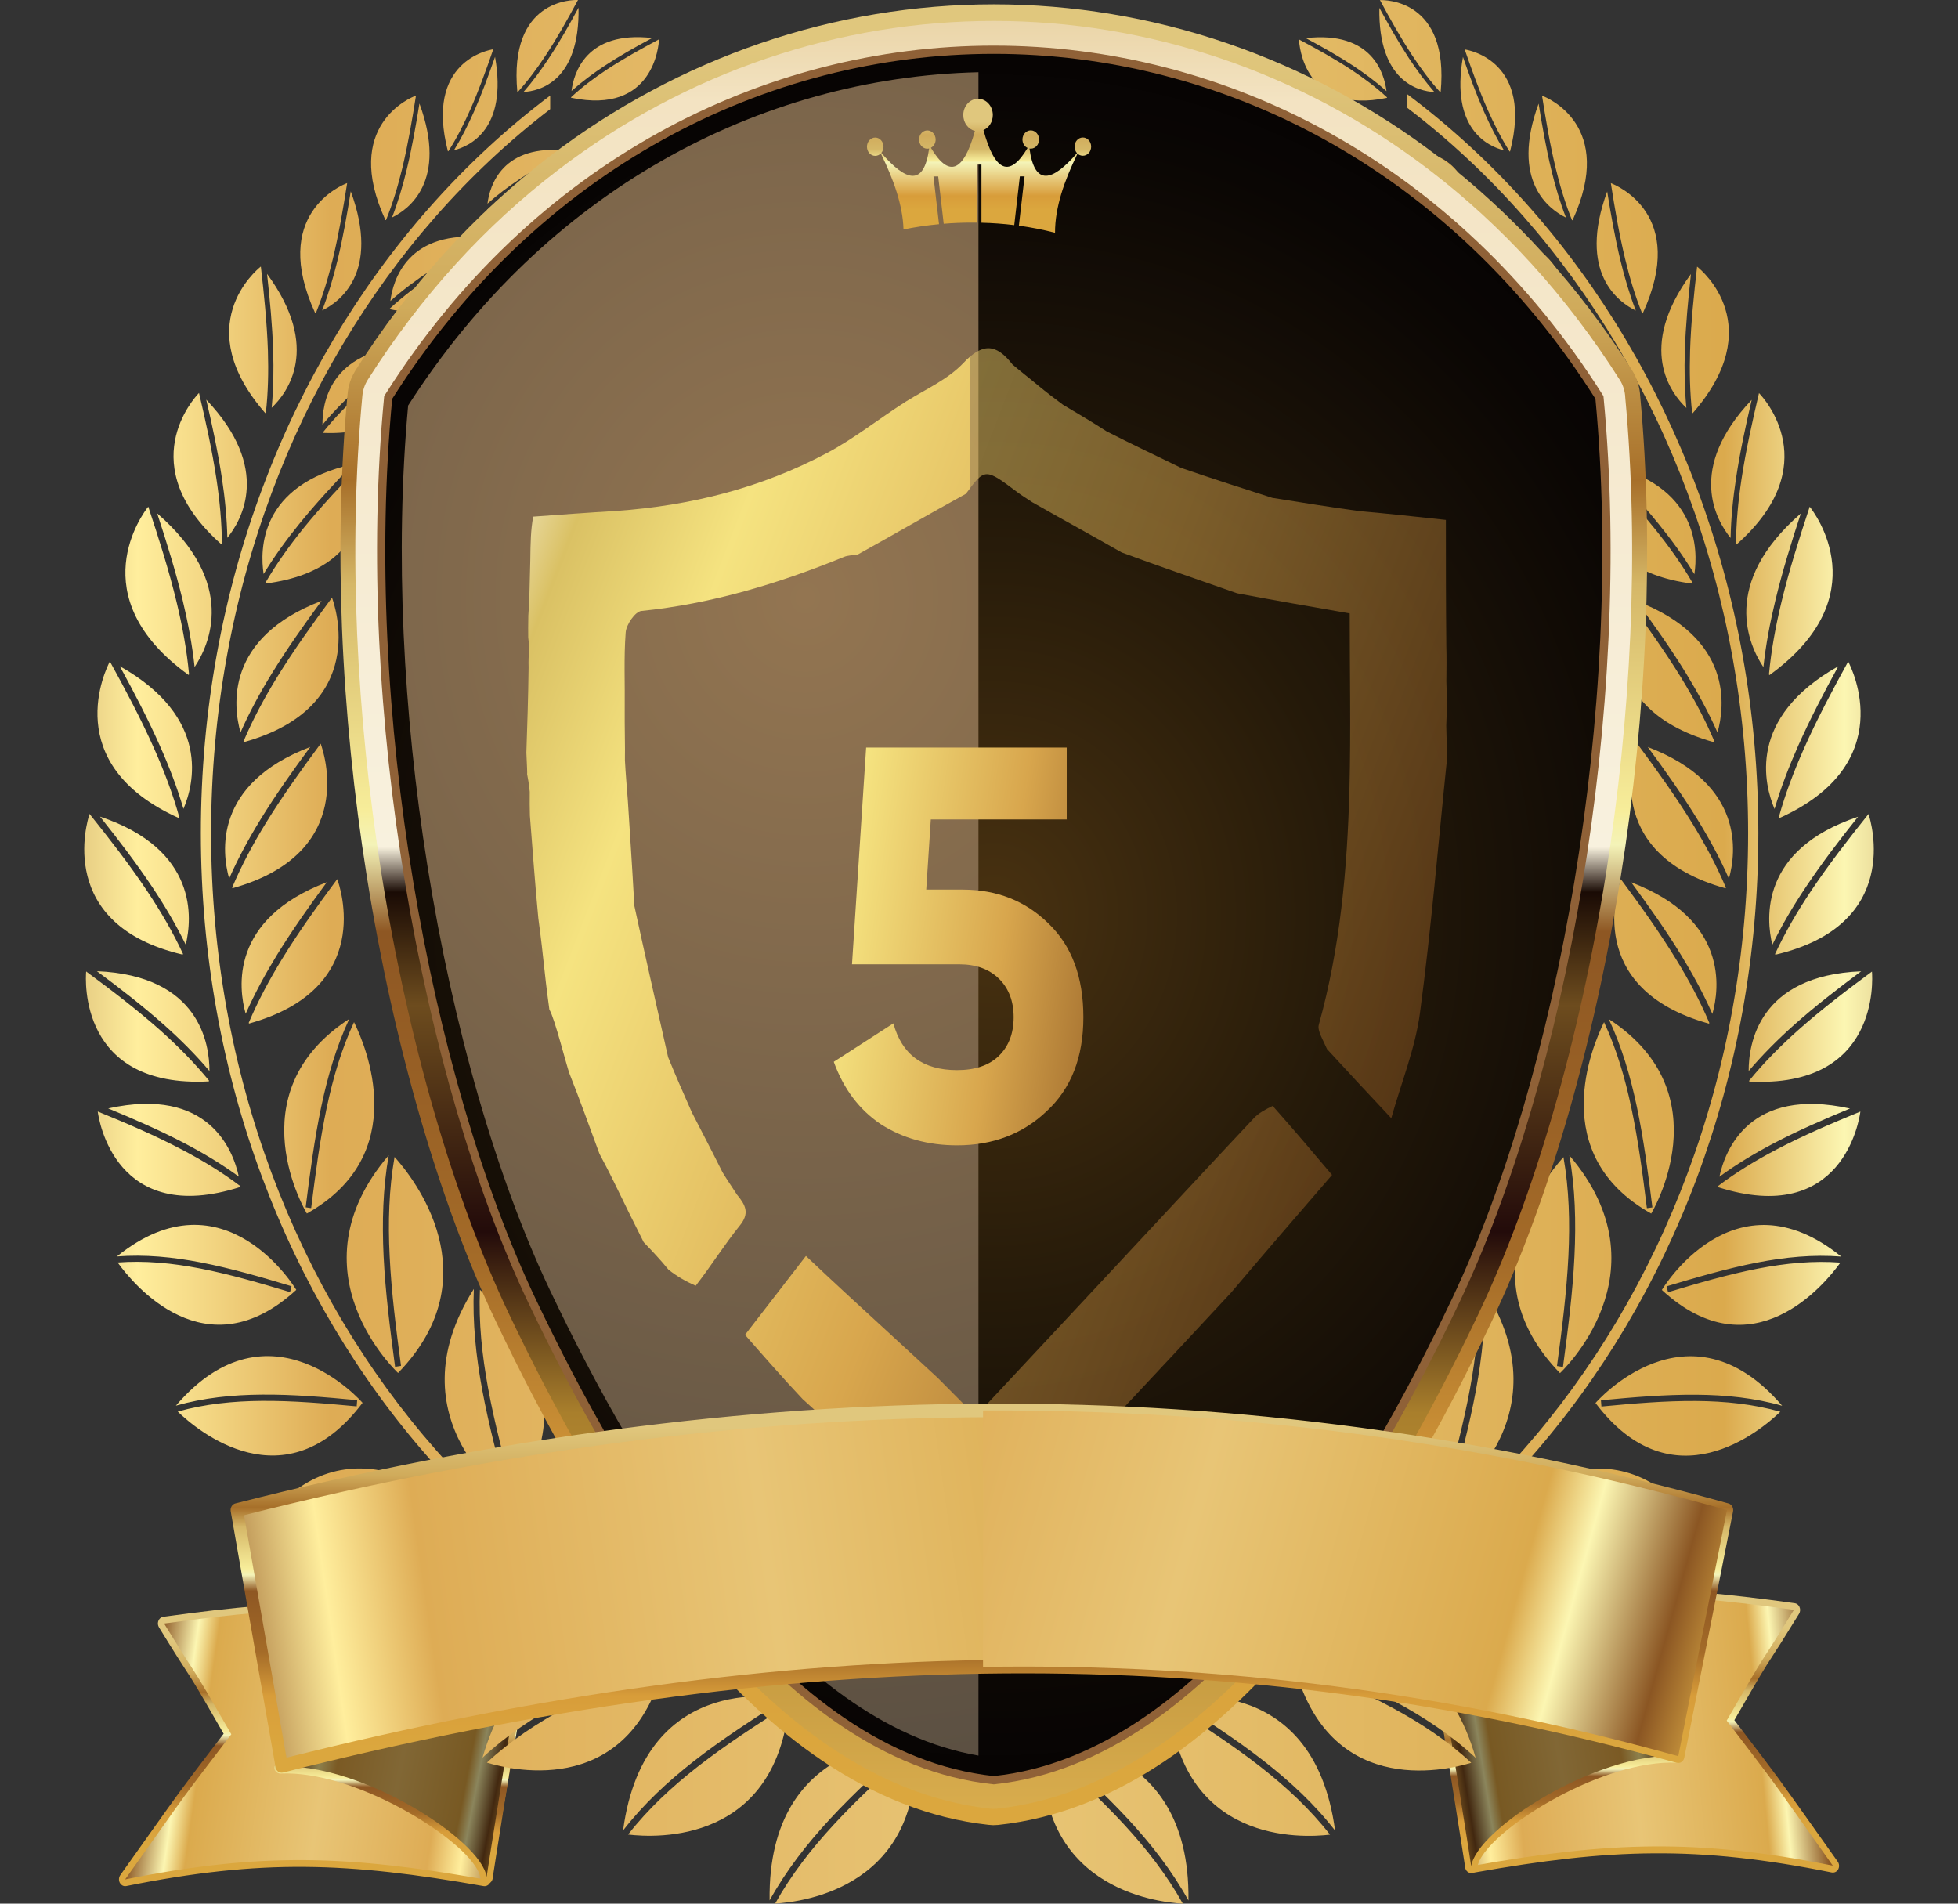 <svg width="36" height="35" viewBox="0 0 36 35" fill="none" xmlns="http://www.w3.org/2000/svg">
<rect x="0" y="0" width="36" height="35" fill="#333333" stroke="none"/>
<path fill-rule="evenodd" clip-rule="evenodd" d="M9.599 29.955C8.389 29.778 7.381 29.696 6.375 29.699C5.387 29.702 4.397 29.788 3.215 29.948C3.447 30.323 3.545 30.474 3.616 30.583C3.75 30.789 3.797 30.859 4.35 31.818C4.378 31.867 4.372 31.929 4.338 31.969L4.075 32.312C3.784 32.695 3.644 32.877 3.492 33.086C3.344 33.288 3.189 33.507 2.892 33.924L2.574 34.373C3.701 34.161 4.653 34.067 5.607 34.074C6.611 34.081 7.614 34.2 8.82 34.41L9.6 29.954L9.599 29.955ZM6.375 29.449C7.425 29.446 8.474 29.535 9.744 29.725C9.747 29.725 9.751 29.725 9.755 29.726C9.816 29.739 9.857 29.805 9.845 29.873L9.021 34.577C9.01 34.643 8.953 34.687 8.892 34.677C7.647 34.457 6.625 34.332 5.605 34.324C4.585 34.316 3.564 34.426 2.322 34.676C2.291 34.683 2.258 34.675 2.231 34.651C2.182 34.609 2.173 34.53 2.211 34.476C2.415 34.191 2.578 33.961 2.712 33.771C3.017 33.342 3.177 33.117 3.314 32.93C3.475 32.711 3.612 32.531 3.9 32.153L4.112 31.876C3.601 30.988 3.555 30.918 3.431 30.728C3.346 30.597 3.225 30.412 2.923 29.92C2.913 29.904 2.907 29.885 2.904 29.866C2.896 29.797 2.94 29.734 3.002 29.726C4.275 29.549 5.324 29.454 6.375 29.45L6.375 29.449Z" fill="url(#paint0_linear_770_16066)"/>
<path fill-rule="evenodd" clip-rule="evenodd" d="M9.733 29.85C7.197 29.469 5.552 29.496 3.017 29.85C3.802 31.129 3.347 30.316 4.253 31.886C3.265 33.181 3.59 32.742 2.301 34.554C4.8 34.051 6.41 34.111 8.909 34.554C9.184 32.985 9.458 31.418 9.733 29.85Z" fill="url(#paint1_linear_770_16066)"/>
<path fill-rule="evenodd" clip-rule="evenodd" d="M26.257 29.475C27.527 29.285 28.576 29.196 29.626 29.199C30.677 29.202 31.727 29.299 32.998 29.476C33.06 29.484 33.104 29.547 33.096 29.616C33.094 29.636 33.088 29.654 33.078 29.67C32.775 30.162 32.655 30.348 32.569 30.479C32.445 30.67 32.4 30.739 31.888 31.626L32.1 31.904C32.388 32.282 32.526 32.463 32.687 32.681C32.824 32.869 32.983 33.093 33.289 33.523C33.423 33.712 33.586 33.942 33.789 34.228C33.828 34.282 33.819 34.361 33.77 34.403C33.743 34.425 33.71 34.433 33.68 34.427C32.437 34.177 31.416 34.067 30.396 34.075C29.377 34.082 28.354 34.207 27.109 34.428C27.049 34.438 26.991 34.394 26.98 34.328L26.156 29.624C26.145 29.556 26.185 29.49 26.247 29.478C26.25 29.477 26.254 29.476 26.257 29.476V29.475ZM29.626 29.449C28.62 29.446 27.612 29.527 26.402 29.705L27.182 34.161C28.388 33.951 29.391 33.832 30.395 33.825C31.349 33.817 32.301 33.911 33.428 34.124L33.109 33.675C32.813 33.257 32.657 33.039 32.51 32.836C32.357 32.628 32.218 32.445 31.925 32.063L31.663 31.72C31.63 31.68 31.624 31.618 31.651 31.569C32.205 30.61 32.251 30.539 32.385 30.333C32.456 30.223 32.554 30.073 32.786 29.697C31.605 29.537 30.615 29.452 29.626 29.448V29.449Z" fill="url(#paint2_linear_770_16066)"/>
<path fill-rule="evenodd" clip-rule="evenodd" d="M26.268 29.598C28.803 29.217 30.448 29.244 32.983 29.598C32.198 30.877 32.653 30.064 31.747 31.634C32.735 32.93 32.41 32.49 33.699 34.302C31.2 33.799 29.591 33.86 27.091 34.302C26.817 32.733 26.542 31.166 26.268 29.598Z" fill="url(#paint3_linear_770_16066)"/>
<path fill-rule="evenodd" clip-rule="evenodd" d="M5.149 32.358C5.216 32.355 5.284 32.354 5.354 32.357C6.331 32.013 9.268 31.088 9.442 31.033C9.46 31.026 9.481 31.023 9.501 31.027C9.563 31.039 9.605 31.104 9.593 31.172C9.591 31.182 9.061 34.485 9.061 34.512C9.061 34.573 9.021 34.627 8.964 34.636C8.901 34.646 8.844 34.599 8.834 34.53C8.79 34.206 8.153 33.665 7.35 33.234L7.344 33.231C6.646 32.857 5.829 32.579 5.166 32.607C5.162 32.607 5.158 32.607 5.153 32.607C5.09 32.607 5.039 32.551 5.039 32.482C5.039 32.476 5.079 32.458 5.151 32.43L5.148 32.357L5.149 32.358ZM5.58 32.374C6.187 32.442 6.857 32.692 7.444 33.006L7.45 33.01C8.085 33.35 8.627 33.774 8.891 34.135C9.004 33.412 9.253 31.857 9.339 31.317C8.694 31.494 6.417 32.118 5.58 32.373V32.374Z" fill="url(#paint4_linear_770_16066)"/>
<path fill-rule="evenodd" clip-rule="evenodd" d="M5.154 32.48C6.637 32.41 8.857 33.834 8.947 34.51C8.947 34.477 9.482 31.148 9.482 31.148C9.482 31.148 5.154 32.476 5.154 32.48Z" fill="url(#paint5_linear_770_16066)"/>
<path fill-rule="evenodd" clip-rule="evenodd" d="M30.83 32.408C30.168 32.379 29.351 32.658 28.652 33.032L28.647 33.035C27.843 33.466 27.206 34.007 27.163 34.331C27.153 34.4 27.096 34.447 27.034 34.437C26.977 34.427 26.936 34.374 26.936 34.313C26.936 34.286 26.405 30.983 26.404 30.973C26.393 30.905 26.434 30.84 26.496 30.828C26.517 30.824 26.537 30.826 26.555 30.834C26.729 30.888 29.667 31.814 30.643 32.158C30.712 32.155 30.781 32.156 30.848 32.158L30.845 32.231C30.917 32.258 30.957 32.277 30.957 32.283C30.957 32.352 30.906 32.409 30.843 32.409C30.838 32.409 30.834 32.409 30.83 32.408ZM28.553 32.807C29.14 32.493 29.811 32.243 30.417 32.175C29.58 31.919 27.302 31.295 26.658 31.119C26.745 31.658 26.993 33.214 27.106 33.936C27.37 33.576 27.912 33.151 28.547 32.81L28.553 32.807Z" fill="url(#paint6_linear_770_16066)"/>
<path fill-rule="evenodd" clip-rule="evenodd" d="M30.843 32.283C29.36 32.213 27.141 33.636 27.05 34.313C27.05 34.28 26.516 30.951 26.516 30.951C26.516 30.951 30.843 32.279 30.843 32.283Z" fill="url(#paint7_linear_770_16066)"/>
<path fill-rule="evenodd" clip-rule="evenodd" d="M10.116 1.757C9.312 2.361 8.566 3.054 7.886 3.826C5.296 6.767 3.693 10.83 3.693 15.317C3.693 19.804 5.296 23.867 7.886 26.808C10.477 29.75 14.057 31.57 18.011 31.57C21.965 31.57 25.545 29.75 28.136 26.808C30.727 23.867 32.329 19.804 32.329 15.317C32.329 10.83 30.727 6.767 28.136 3.826C27.449 3.046 26.691 2.344 25.877 1.734V1.984C26.641 2.567 27.353 3.232 28.002 3.969C30.559 6.873 32.141 10.886 32.141 15.317C32.141 19.748 30.559 23.761 28.002 26.664C25.445 29.568 21.913 31.363 18.011 31.363C14.109 31.363 10.577 29.568 8.02 26.664C5.463 23.76 3.881 19.748 3.881 15.317C3.881 10.886 5.463 6.873 8.02 3.969C8.66 3.242 9.363 2.584 10.116 2.007V1.757ZM21.748 35C21.238 34.972 18.992 34.696 19.181 32.015C19.181 32.015 21.892 31.895 21.851 34.942C21.55 34.398 21.169 33.909 20.745 33.45C20.297 32.966 19.799 32.511 19.294 32.059L19.221 32.157C19.722 32.606 20.217 33.057 20.664 33.541C21.08 33.992 21.453 34.47 21.748 35ZM20.314 27.32C20.26 27.938 20.114 28.548 19.919 29.154C19.709 29.803 19.443 30.446 19.171 31.091L19.275 31.145C19.549 30.495 19.817 29.847 20.027 29.196C20.226 28.578 20.375 27.956 20.43 27.323C21.677 30.044 19.191 31.238 19.191 31.238C17.955 28.917 19.867 27.59 20.314 27.32ZM23.883 0.725C24.214 0.901 24.539 1.081 24.846 1.283C25.078 1.437 25.299 1.603 25.501 1.789V1.799C23.975 2.118 23.887 0.823 23.883 0.725ZM25.492 1.674C25.453 1.359 25.233 0.562 24.009 0.701C24.31 0.862 24.605 1.028 24.883 1.211C25.097 1.353 25.302 1.505 25.491 1.674H25.492ZM25.372 0.002C25.56 0.352 25.752 0.695 25.962 1.014C26.122 1.257 26.292 1.487 26.479 1.693H26.488C26.649 -0.015 25.462 -0.001 25.372 0.002ZM26.374 1.693C26.204 1.499 26.048 1.287 25.9 1.063C25.71 0.772 25.534 0.461 25.361 0.145C25.339 1.503 26.083 1.676 26.374 1.693ZM25.427 2.796C25.758 2.972 26.083 3.152 26.389 3.354C26.622 3.508 26.843 3.674 27.044 3.861V3.871C25.518 4.19 25.431 2.896 25.426 2.796H25.427ZM27.036 3.746C26.846 3.576 26.642 3.425 26.427 3.283C26.15 3.1 25.855 2.934 25.554 2.773C26.778 2.634 26.997 3.431 27.036 3.746ZM26.93 0.909C27.02 0.923 28.191 1.133 27.764 2.784H27.755C27.603 2.544 27.472 2.287 27.352 2.017C27.196 1.663 27.061 1.288 26.93 0.909ZM27.652 2.764C27.368 2.693 26.663 2.381 26.898 1.047C27.018 1.392 27.143 1.732 27.285 2.053C27.395 2.302 27.515 2.541 27.652 2.764ZM28.352 1.759C28.449 1.795 29.713 2.31 28.913 4.05L28.903 4.047C28.78 3.744 28.684 3.426 28.604 3.096C28.499 2.663 28.423 2.213 28.352 1.759ZM28.791 4C28.489 3.853 27.764 3.336 28.289 1.905C28.355 2.318 28.427 2.726 28.522 3.12C28.595 3.423 28.682 3.718 28.792 4H28.791ZM26.896 4.4C27.291 4.611 27.681 4.826 28.049 5.068C28.327 5.252 28.592 5.451 28.834 5.675V5.686C27.006 6.069 26.902 4.518 26.896 4.4L26.896 4.4ZM28.823 5.538C28.596 5.335 28.351 5.153 28.094 4.984C27.761 4.764 27.407 4.566 27.047 4.373C28.513 4.206 28.776 5.161 28.823 5.538V5.538ZM29.617 3.367C29.718 3.406 31.041 3.944 30.203 5.762L30.192 5.759C30.064 5.443 29.964 5.109 29.881 4.765C29.771 4.312 29.691 3.842 29.617 3.366V3.367ZM30.076 5.71C29.76 5.557 29.001 5.016 29.55 3.52C29.619 3.952 29.695 4.379 29.794 4.79C29.871 5.108 29.962 5.416 30.076 5.71ZM28.32 6.369C28.682 6.642 29.038 6.92 29.368 7.22C29.619 7.448 29.853 7.689 30.061 7.949L30.059 7.96C28.2 8.037 28.308 6.486 28.32 6.368V6.369ZM30.07 7.812C29.873 7.575 29.656 7.354 29.426 7.144C29.127 6.872 28.804 6.617 28.475 6.367C29.946 6.444 30.076 7.431 30.071 7.812L30.07 7.812ZM31.203 4.902C31.298 4.977 32.518 5.998 31.122 7.597L31.112 7.59C31.07 7.217 31.062 6.835 31.074 6.448C31.09 5.939 31.143 5.422 31.203 4.901L31.203 4.902ZM31.005 7.5C30.721 7.23 30.088 6.403 31.09 5.038C31.038 5.511 30.993 5.982 30.978 6.444C30.966 6.8 30.973 7.153 31.006 7.5H31.005ZM32.341 7.227C32.43 7.319 33.57 8.557 31.929 10.01L31.919 10.001C31.921 9.608 31.959 9.211 32.019 8.811C32.099 8.286 32.216 7.758 32.341 7.227ZM31.819 9.891C31.557 9.569 31.001 8.619 32.207 7.351C32.094 7.834 31.991 8.316 31.919 8.793C31.863 9.161 31.826 9.527 31.819 9.892V9.891ZM29.329 8.509C29.711 8.903 30.085 9.301 30.424 9.72C30.681 10.038 30.918 10.368 31.12 10.717L31.116 10.731C28.913 10.451 29.296 8.644 29.329 8.508V8.509ZM31.153 10.557C30.96 10.238 30.741 9.935 30.503 9.642C30.195 9.262 29.858 8.897 29.511 8.536C31.231 8.921 31.221 10.11 31.153 10.557ZM33.273 9.317C33.08 9.901 32.895 10.484 32.754 11.069C32.647 11.513 32.565 11.957 32.524 12.401L32.534 12.412C34.532 10.966 33.365 9.432 33.274 9.317H33.273ZM32.421 12.264C32.157 11.869 31.623 10.729 33.11 9.441C32.935 9.974 32.771 10.505 32.643 11.035C32.544 11.444 32.466 11.854 32.422 12.264H32.421ZM29.895 10.991C30.253 11.472 30.6 11.957 30.908 12.457C31.141 12.839 31.351 13.228 31.522 13.633L31.516 13.647C29.198 13.001 29.843 11.131 29.895 10.991ZM31.578 13.468C31.414 13.097 31.218 12.737 31.004 12.387C30.725 11.932 30.411 11.489 30.087 11.049C31.876 11.73 31.71 13 31.578 13.468ZM33.981 12.163C34.05 12.294 34.925 14.048 32.712 15.043L32.704 15.03C32.822 14.602 32.981 14.184 33.164 13.771C33.405 13.228 33.688 12.695 33.981 12.163ZM32.627 14.874C32.438 14.43 32.114 13.198 33.799 12.25C33.534 12.735 33.279 13.222 33.06 13.715C32.891 14.096 32.743 14.481 32.627 14.874ZM30.105 13.676C30.462 14.158 30.81 14.643 31.118 15.143C31.351 15.524 31.561 15.914 31.732 16.319L31.726 16.332C29.409 15.687 30.053 13.816 30.105 13.675V13.676ZM31.788 16.154C31.624 15.782 31.429 15.423 31.213 15.072C30.934 14.618 30.62 14.174 30.296 13.734C32.085 14.416 31.92 15.685 31.788 16.153V16.154ZM34.355 14.966C33.981 15.433 33.617 15.902 33.292 16.389C33.044 16.761 32.822 17.141 32.637 17.538L32.642 17.553C34.981 17.006 34.402 15.109 34.355 14.966ZM32.586 17.371C32.763 17.006 32.971 16.655 33.199 16.314C33.494 15.872 33.823 15.442 34.162 15.017C32.35 15.622 32.471 16.897 32.586 17.371ZM29.801 16.164C30.158 16.646 30.506 17.13 30.813 17.631C31.047 18.012 31.257 18.402 31.428 18.807L31.422 18.821C29.104 18.175 29.749 16.305 29.801 16.163V16.164ZM31.484 18.642C31.32 18.27 31.124 17.911 30.909 17.56C30.63 17.105 30.316 16.663 29.992 16.222C31.781 16.904 31.616 18.174 31.484 18.642H31.484ZM34.418 17.863C34.43 18.015 34.551 20.01 32.162 19.885L32.16 19.869C32.431 19.536 32.735 19.231 33.06 18.941C33.487 18.561 33.948 18.209 34.418 17.863ZM32.151 19.693C32.149 19.203 32.327 17.935 34.219 17.858C33.793 18.175 33.375 18.498 32.987 18.843C32.688 19.11 32.407 19.39 32.151 19.692V19.693ZM29.493 18.795C29.721 19.285 29.878 19.817 29.995 20.372C30.121 20.968 30.203 21.589 30.28 22.213L30.381 22.199C30.303 21.569 30.221 20.944 30.095 20.347C29.975 19.781 29.815 19.238 29.579 18.736C31.695 20.112 30.359 22.312 30.359 22.312C28.425 21.229 29.275 19.231 29.492 18.794L29.493 18.795ZM33.838 23.214C33.557 23.605 32.219 25.248 30.555 23.717C30.555 23.717 31.872 21.502 33.853 23.103C33.34 23.063 32.823 23.113 32.303 23.214C31.754 23.321 31.199 23.483 30.642 23.65L30.669 23.758C31.223 23.591 31.773 23.431 32.321 23.324C32.832 23.225 33.338 23.176 33.838 23.214ZM32.733 25.956C32.384 26.293 30.757 27.678 29.335 25.795C29.335 25.795 31.038 23.827 32.767 25.846C32.258 25.701 31.727 25.647 31.185 25.643C30.613 25.639 30.026 25.689 29.435 25.745L29.444 25.86C30.03 25.804 30.613 25.754 31.184 25.758C31.716 25.762 32.236 25.815 32.733 25.956ZM28.746 21.274C28.85 21.864 28.867 22.473 28.837 23.093C28.804 23.759 28.719 24.436 28.627 25.115L28.737 25.133C28.829 24.448 28.916 23.766 28.948 23.1C28.979 22.468 28.962 21.846 28.854 21.242C30.689 23.389 28.682 25.246 28.682 25.246C26.959 23.467 28.399 21.66 28.746 21.274ZM31.289 28.367C30.875 28.665 28.975 29.858 27.732 27.643C27.732 27.643 29.79 25.849 31.339 28.257C30.822 28.021 30.27 27.878 29.7 27.784C29.099 27.686 28.474 27.643 27.844 27.606L27.838 27.727C28.463 27.765 29.084 27.808 29.684 27.905C30.244 27.996 30.784 28.137 31.29 28.366L31.289 28.367ZM29.487 30.582C29.016 30.798 26.88 31.61 26.002 29.101C26.002 29.101 28.403 27.711 29.557 30.481C29.073 30.133 28.538 29.872 27.974 29.657C27.381 29.432 26.754 29.257 26.12 29.087L26.093 29.21C26.721 29.379 27.345 29.552 27.937 29.777C28.489 29.988 29.014 30.242 29.487 30.581L29.487 30.582ZM27.18 23.716C27.205 24.315 27.14 24.921 27.028 25.53C26.907 26.183 26.733 26.838 26.553 27.496L26.659 27.532C26.841 26.869 27.017 26.209 27.138 25.555C27.252 24.933 27.317 24.316 27.291 23.701C28.821 26.119 26.589 27.635 26.589 27.635C25.12 25.599 26.785 24.043 27.18 23.717V23.716ZM27.051 32.41C26.558 32.559 24.347 33.075 23.759 30.465C23.759 30.465 26.297 29.413 27.132 32.319C26.69 31.907 26.189 31.576 25.654 31.286C25.091 30.981 24.488 30.723 23.88 30.468L23.838 30.586C24.442 30.839 25.041 31.096 25.604 31.401C26.128 31.683 26.62 32.009 27.051 32.41H27.051ZM25.268 25.709C25.178 26.322 24.996 26.92 24.765 27.51C24.517 28.143 24.213 28.766 23.903 29.39L24.004 29.451C24.316 28.823 24.622 28.195 24.87 27.561C25.105 26.959 25.291 26.349 25.383 25.72C26.466 28.525 23.914 29.538 23.914 29.538C22.819 27.134 24.806 25.947 25.268 25.709ZM24.454 33.731C23.946 33.792 21.688 33.914 21.486 31.234C21.486 31.234 24.145 30.641 24.547 33.656C24.171 33.172 23.724 32.757 23.237 32.377C22.725 31.977 22.167 31.616 21.603 31.258L21.546 31.367C22.105 31.723 22.66 32.081 23.171 32.48C23.647 32.852 24.085 33.259 24.453 33.73L24.454 33.731ZM22.915 26.974C22.793 27.581 22.58 28.166 22.318 28.741C22.038 29.358 21.702 29.96 21.36 30.564L21.457 30.631C21.802 30.023 22.14 29.416 22.421 28.798C22.687 28.212 22.904 27.614 23.029 26.992C23.964 29.861 21.363 30.712 21.363 30.712C20.396 28.242 22.441 27.182 22.915 26.974ZM34.205 20.438C34.186 20.589 33.879 22.56 31.583 21.825L31.584 21.809C31.919 21.555 32.279 21.336 32.656 21.138C33.152 20.878 33.675 20.654 34.205 20.437L34.205 20.438ZM31.613 21.635C31.715 21.158 32.158 19.971 34.014 20.381C33.532 20.58 33.057 20.787 32.607 21.023C32.26 21.206 31.925 21.406 31.613 21.635ZM14.252 34.998C14.762 34.97 17.009 34.694 16.82 32.013C16.82 32.013 14.109 31.893 14.15 34.94C14.451 34.396 14.832 33.907 15.256 33.448C15.704 32.964 16.202 32.509 16.707 32.057L16.78 32.155C16.279 32.604 15.784 33.055 15.337 33.539C14.921 33.989 14.547 34.468 14.252 34.998ZM15.686 27.318C16.133 27.588 18.044 28.915 16.81 31.236C16.81 31.236 14.323 30.041 15.57 27.321C15.626 27.953 15.774 28.576 15.974 29.194C16.184 29.845 16.452 30.493 16.725 31.142L16.829 31.089C16.557 30.444 16.292 29.801 16.082 29.151C15.886 28.545 15.74 27.936 15.686 27.318ZM12.117 0.723C12.113 0.821 12.025 2.117 10.5 1.797V1.787C10.702 1.6 10.923 1.434 11.155 1.281C11.461 1.079 11.787 0.899 12.117 0.723ZM10.508 1.672C10.698 1.504 10.903 1.351 11.118 1.209C11.395 1.026 11.69 0.86 11.991 0.699C10.768 0.56 10.547 1.356 10.508 1.672ZM10.628 0C10.537 -0.003 9.351 -0.017 9.512 1.69H9.521C9.708 1.484 9.878 1.255 10.037 1.012C10.248 0.693 10.439 0.35 10.627 0H10.628ZM9.626 1.691C9.916 1.675 10.661 1.501 10.637 0.142C10.465 0.46 10.29 0.77 10.098 1.06C9.951 1.284 9.796 1.496 9.625 1.691H9.626ZM10.573 2.794C10.569 2.893 10.48 4.188 8.955 3.869V3.859C9.156 3.672 9.378 3.506 9.611 3.352C9.917 3.15 10.242 2.97 10.573 2.794ZM8.963 3.744C9.003 3.428 9.223 2.632 10.445 2.771C10.145 2.932 9.849 3.098 9.572 3.281C9.358 3.423 9.153 3.575 8.963 3.744ZM9.069 0.907C8.939 1.286 8.804 1.66 8.647 2.015C8.528 2.285 8.397 2.542 8.244 2.78H8.235C7.808 1.13 8.979 0.92 9.069 0.906L9.069 0.907ZM8.347 2.762C8.485 2.538 8.605 2.3 8.715 2.051C8.857 1.73 8.981 1.39 9.102 1.045C9.337 2.379 8.631 2.691 8.347 2.762ZM7.648 1.757C7.577 2.211 7.5 2.661 7.396 3.094C7.316 3.423 7.22 3.742 7.098 4.045L7.087 4.047C6.286 2.308 7.551 1.793 7.648 1.757ZM7.208 3.998C7.317 3.716 7.405 3.421 7.478 3.118C7.573 2.725 7.645 2.316 7.712 1.903C8.237 3.334 7.511 3.851 7.209 3.998H7.208ZM9.104 4.398C9.099 4.517 8.994 6.068 7.167 5.685V5.673C7.409 5.449 7.673 5.25 7.952 5.067C8.318 4.825 8.709 4.61 9.104 4.399V4.398ZM7.177 5.536C7.224 5.158 7.487 4.203 8.952 4.37C8.592 4.563 8.238 4.762 7.906 4.981C7.649 5.151 7.404 5.332 7.177 5.535V5.536ZM6.383 3.365C6.309 3.84 6.228 4.311 6.119 4.763C6.035 5.108 5.935 5.441 5.807 5.757L5.797 5.761C4.959 3.942 6.281 3.404 6.383 3.366V3.365ZM5.923 5.708C6.037 5.414 6.128 5.105 6.205 4.788C6.305 4.377 6.38 3.95 6.449 3.517C6.998 5.014 6.24 5.554 5.923 5.708ZM7.68 6.367C7.69 6.485 7.799 8.036 5.94 7.959L5.939 7.947C6.147 7.686 6.382 7.446 6.632 7.218C6.961 6.919 7.317 6.641 7.68 6.367V6.367ZM5.929 7.81C5.924 7.428 6.054 6.441 7.525 6.364C7.196 6.615 6.874 6.869 6.575 7.141C6.344 7.351 6.126 7.572 5.929 7.809V7.81ZM4.796 4.9C4.856 5.42 4.908 5.937 4.926 6.446C4.938 6.833 4.93 7.215 4.888 7.589L4.878 7.596C3.482 5.996 4.702 4.975 4.796 4.9V4.9ZM4.995 7.497C5.028 7.151 5.034 6.798 5.022 6.442C5.007 5.98 4.962 5.509 4.91 5.035C5.913 6.4 5.28 7.227 4.995 7.497H4.995ZM3.659 7.225C3.784 7.755 3.901 8.283 3.98 8.809C4.04 9.209 4.078 9.606 4.08 9.999L4.071 10.008C2.429 8.555 3.57 7.316 3.659 7.225ZM4.18 9.889C4.172 9.525 4.136 9.158 4.08 8.79C4.008 8.313 3.905 7.832 3.792 7.348C4.998 8.616 4.442 9.567 4.18 9.888L4.18 9.889ZM6.671 8.507C6.703 8.643 7.086 10.449 4.883 10.729L4.879 10.716C5.082 10.366 5.318 10.037 5.575 9.718C5.914 9.3 6.288 8.902 6.67 8.507L6.671 8.507ZM4.847 10.555C4.778 10.108 4.768 8.918 6.488 8.534C6.142 8.895 5.803 9.26 5.496 9.64C5.258 9.933 5.039 10.237 4.846 10.555H4.847ZM2.726 9.315C2.635 9.43 1.469 10.964 3.466 12.409L3.476 12.398C3.435 11.954 3.353 11.51 3.246 11.066C3.105 10.482 2.92 9.899 2.726 9.315ZM3.578 12.262C3.534 11.852 3.456 11.443 3.358 11.033C3.229 10.503 3.065 9.971 2.89 9.439C4.377 10.727 3.843 11.867 3.579 12.262H3.578ZM6.104 10.988C6.157 11.129 6.801 12.999 4.483 13.645L4.477 13.631C4.648 13.227 4.858 12.837 5.092 12.455C5.4 11.954 5.748 11.47 6.104 10.988ZM4.422 13.466C4.29 12.998 4.125 11.728 5.913 11.047C5.589 11.487 5.276 11.93 4.997 12.384C4.781 12.735 4.586 13.095 4.422 13.466ZM2.02 12.161C2.313 12.693 2.596 13.226 2.837 13.769C3.02 14.182 3.179 14.6 3.297 15.027L3.289 15.041C1.075 14.046 1.951 12.293 2.02 12.161ZM3.373 14.871C3.257 14.479 3.11 14.093 2.94 13.713C2.722 13.22 2.467 12.734 2.202 12.248C3.887 13.196 3.563 14.428 3.373 14.871ZM5.896 13.674C5.948 13.815 6.592 15.684 4.274 16.331L4.269 16.317C4.44 15.913 4.649 15.523 4.882 15.142C5.19 14.641 5.538 14.156 5.895 13.674L5.896 13.674ZM4.213 16.152C4.081 15.683 3.916 14.414 5.705 13.733C5.38 14.173 5.067 14.616 4.788 15.07C4.572 15.422 4.377 15.781 4.213 16.152V16.152ZM1.646 14.964C1.599 15.107 1.02 17.003 3.359 17.551L3.364 17.536C3.179 17.139 2.956 16.758 2.709 16.387C2.384 15.899 2.02 15.431 1.646 14.964ZM3.415 17.369C3.53 16.895 3.651 15.62 1.839 15.014C2.178 15.44 2.507 15.87 2.802 16.312C3.029 16.653 3.237 17.004 3.415 17.369ZM6.2 16.162C6.252 16.303 6.897 18.174 4.579 18.819L4.573 18.806C4.744 18.4 4.954 18.011 5.187 17.63C5.494 17.129 5.843 16.645 6.2 16.163V16.162ZM4.517 18.639C4.385 18.171 4.22 16.902 6.009 16.22C5.685 16.661 5.372 17.104 5.092 17.558C4.877 17.909 4.682 18.268 4.517 18.639ZM1.584 17.861C2.053 18.208 2.515 18.559 2.942 18.939C3.267 19.228 3.57 19.535 3.842 19.866L3.84 19.882C1.451 20.008 1.571 18.012 1.584 17.861ZM3.851 19.691C3.595 19.388 3.313 19.107 3.014 18.841C2.626 18.496 2.209 18.173 1.782 17.856C3.674 17.934 3.853 19.201 3.851 19.691V19.691ZM6.509 18.793C6.726 19.23 7.575 21.228 5.642 22.311C5.642 22.311 4.306 20.11 6.421 18.734C6.187 19.236 6.026 19.78 5.907 20.345C5.781 20.942 5.699 21.567 5.62 22.197L5.721 22.212C5.799 21.588 5.88 20.967 6.006 20.371C6.124 19.815 6.28 19.284 6.509 18.793V18.793ZM2.163 23.212C2.663 23.174 3.17 23.223 3.68 23.322C4.228 23.429 4.779 23.589 5.333 23.756L5.36 23.648C4.803 23.48 4.248 23.319 3.699 23.212C3.179 23.111 2.661 23.061 2.149 23.101C4.13 21.5 5.447 23.715 5.447 23.715C3.783 25.246 2.445 23.603 2.163 23.212ZM3.268 25.953C3.766 25.813 4.286 25.76 4.818 25.756C5.388 25.752 5.971 25.802 6.558 25.857L6.567 25.743C5.976 25.687 5.389 25.636 4.818 25.641C4.275 25.645 3.745 25.699 3.234 25.844C4.964 23.825 6.666 25.792 6.666 25.792C5.245 27.676 3.617 26.29 3.268 25.953ZM7.255 21.272C7.603 21.658 9.044 23.465 7.319 25.243C7.319 25.243 5.313 23.386 7.147 21.24C7.04 21.844 7.023 22.466 7.053 23.098C7.086 23.765 7.173 24.446 7.264 25.13L7.373 25.113C7.282 24.433 7.196 23.757 7.164 23.091C7.133 22.471 7.151 21.862 7.254 21.272H7.255ZM4.713 28.365C5.219 28.135 5.759 27.995 6.319 27.904C6.919 27.806 7.54 27.764 8.165 27.726L8.159 27.604C7.53 27.642 6.905 27.684 6.303 27.783C5.733 27.876 5.182 28.02 4.664 28.256C6.213 25.847 8.271 27.641 8.271 27.641C7.028 29.857 5.128 28.663 4.715 28.365L4.713 28.365ZM6.516 30.58C6.989 30.241 7.513 29.985 8.065 29.775C8.658 29.55 9.281 29.377 9.909 29.208L9.882 29.086C9.249 29.256 8.621 29.43 8.028 29.656C7.465 29.87 6.93 30.131 6.445 30.48C7.6 27.71 10 29.099 10 29.099C9.123 31.609 6.986 30.796 6.515 30.58L6.516 30.58ZM8.823 23.714C9.218 24.04 10.883 25.596 9.414 27.632C9.414 27.632 7.182 26.116 8.712 23.698C8.686 24.313 8.751 24.931 8.866 25.552C8.987 26.206 9.162 26.866 9.345 27.529L9.451 27.493C9.27 26.835 9.095 26.18 8.975 25.527C8.863 24.918 8.799 24.312 8.824 23.713L8.823 23.714ZM8.952 32.407C9.383 32.006 9.875 31.681 10.399 31.398C10.962 31.094 11.56 30.837 12.165 30.584L12.124 30.466C11.515 30.721 10.913 30.979 10.349 31.284C9.815 31.573 9.313 31.905 8.871 32.317C9.705 29.411 12.244 30.463 12.244 30.463C11.656 33.073 9.445 32.557 8.952 32.407ZM10.734 25.706C11.197 25.945 13.183 27.132 12.088 29.536C12.088 29.536 9.536 28.523 10.619 25.718C10.711 26.346 10.897 26.957 11.132 27.559C11.38 28.193 11.687 28.82 11.998 29.449L12.099 29.388C11.789 28.764 11.486 28.142 11.238 27.508C11.006 26.917 10.825 26.32 10.734 25.706H10.734ZM11.549 33.728C11.917 33.257 12.355 32.85 12.832 32.478C13.343 32.08 13.896 31.721 14.456 31.366L14.398 31.256C13.835 31.614 13.276 31.976 12.764 32.375C12.278 32.754 11.832 33.17 11.456 33.654C11.857 30.639 14.516 31.233 14.516 31.233C14.314 33.912 12.056 33.791 11.549 33.729L11.549 33.728ZM13.087 26.972C13.562 27.18 15.606 28.24 14.64 30.709C14.64 30.709 12.039 29.859 12.973 26.99C13.098 27.611 13.315 28.21 13.582 28.796C13.863 29.413 14.201 30.02 14.545 30.628L14.643 30.561C14.301 29.958 13.965 29.355 13.685 28.739C13.423 28.164 13.211 27.579 13.087 26.972ZM1.797 20.436C2.327 20.652 2.85 20.875 3.346 21.137C3.724 21.335 4.084 21.553 4.418 21.807L4.419 21.823C2.123 22.558 1.816 20.587 1.797 20.436L1.797 20.436ZM4.391 21.633C4.078 21.404 3.743 21.203 3.396 21.021C2.946 20.785 2.471 20.578 1.989 20.379C3.845 19.969 4.288 21.155 4.391 21.633Z" fill="url(#paint8_linear_770_16066)"/>
<path fill-rule="evenodd" clip-rule="evenodd" d="M28.535 7.663C28.643 8.925 28.662 10.241 28.605 11.566C28.544 12.984 28.395 14.416 28.174 15.809C27.94 17.272 27.628 18.684 27.253 19.983C26.879 21.28 26.445 22.46 25.969 23.46C25.572 24.294 25.1 25.218 24.556 26.14C24.016 27.057 23.406 27.971 22.727 28.792C22.084 29.572 21.381 30.265 20.627 30.785C19.892 31.293 19.105 31.638 18.273 31.741C17.441 31.638 16.654 31.292 15.918 30.785C15.164 30.265 14.461 29.572 13.818 28.792C13.139 27.971 12.529 27.057 11.989 26.14C11.445 25.217 10.973 24.294 10.577 23.46C10.101 22.459 9.667 21.28 9.293 19.983C8.918 18.684 8.605 17.272 8.372 15.808C8.151 14.415 8.002 12.983 7.941 11.565C7.884 10.24 7.903 8.924 8.01 7.662C8.431 7.019 8.89 6.43 9.38 5.895C9.899 5.329 10.456 4.821 11.04 4.373C12.105 3.557 13.263 2.944 14.467 2.531C15.702 2.109 16.987 1.897 18.273 1.897C20.813 1.897 23.351 2.722 25.507 4.372C26.092 4.82 26.648 5.328 27.167 5.895C27.658 6.43 28.116 7.019 28.537 7.662L28.535 7.663ZM29.154 11.595C29.212 10.218 29.191 8.85 29.076 7.534C29.073 7.48 29.057 7.425 29.026 7.377C28.575 6.68 28.081 6.043 27.553 5.467C27.008 4.872 26.428 4.341 25.82 3.876C23.57 2.153 20.921 1.292 18.273 1.292C16.933 1.292 15.593 1.513 14.303 1.954C13.045 2.385 11.836 3.025 10.725 3.876C10.117 4.341 9.536 4.872 8.992 5.467C8.464 6.043 7.97 6.68 7.519 7.377C7.492 7.419 7.474 7.469 7.469 7.524C7.353 8.841 7.331 10.214 7.39 11.595C7.453 13.045 7.604 14.503 7.829 15.913C8.066 17.404 8.385 18.842 8.766 20.165C9.148 21.488 9.595 22.701 10.089 23.739C10.494 24.59 10.975 25.532 11.527 26.47C12.083 27.413 12.712 28.355 13.409 29.2C14.083 30.016 14.823 30.745 15.624 31.297C16.434 31.857 17.306 32.236 18.235 32.346C18.257 32.349 18.278 32.349 18.3 32.347C19.231 32.238 20.106 31.858 20.917 31.297C21.719 30.745 22.458 30.016 23.132 29.2C23.829 28.355 24.458 27.413 25.014 26.47C25.567 25.533 26.047 24.591 26.453 23.739C26.947 22.701 27.395 21.488 27.776 20.165C28.157 18.842 28.476 17.404 28.713 15.913C28.938 14.504 29.089 13.045 29.151 11.595H29.154ZM29.799 16.121C30.035 14.638 30.193 13.104 30.255 11.573C30.314 10.119 30.286 8.672 30.157 7.283C30.153 7.203 30.139 7.123 30.116 7.045V7.044C30.092 6.963 30.056 6.885 30.011 6.813C29.515 6.03 28.969 5.314 28.38 4.665C27.774 3.997 27.127 3.403 26.448 2.882C25.244 1.96 23.933 1.266 22.57 0.798C21.173 0.32 19.722 0.08 18.272 0.08C16.822 0.08 15.37 0.319 13.973 0.798C12.61 1.266 11.301 1.96 10.096 2.882C9.417 3.403 8.769 3.997 8.163 4.665C7.575 5.314 7.029 6.031 6.533 6.813C6.526 6.825 6.52 6.837 6.514 6.848C6.482 6.903 6.457 6.959 6.438 7.016L6.432 7.035C6.412 7.098 6.398 7.167 6.391 7.239C6.259 8.634 6.23 10.088 6.288 11.55C6.35 13.088 6.508 14.631 6.745 16.119C6.99 17.66 7.323 19.158 7.726 20.546C8.128 21.931 8.598 23.204 9.118 24.296C9.541 25.185 10.043 26.168 10.621 27.149C11.203 28.136 11.863 29.123 12.597 30.012C13.358 30.933 14.201 31.755 15.127 32.378C16.061 33.006 17.078 33.431 18.176 33.551H18.178C18.204 33.554 18.232 33.556 18.259 33.557C18.288 33.557 18.318 33.555 18.348 33.553H18.349C19.453 33.436 20.473 33.012 21.41 32.383C22.338 31.76 23.184 30.936 23.947 30.012C24.681 29.123 25.34 28.137 25.923 27.149C26.501 26.168 27.003 25.185 27.426 24.296C27.945 23.204 28.416 21.931 28.818 20.546C29.22 19.158 29.553 17.66 29.799 16.12V16.121ZM29.706 11.546C29.764 10.12 29.737 8.701 29.61 7.34L29.609 7.313C29.608 7.287 29.603 7.261 29.596 7.235C29.588 7.211 29.576 7.185 29.56 7.159C29.081 6.402 28.555 5.712 27.991 5.09C27.412 4.452 26.79 3.88 26.133 3.378C24.975 2.491 23.716 1.823 22.407 1.375C21.065 0.916 19.669 0.686 18.272 0.686C16.875 0.686 15.479 0.916 14.137 1.375C12.828 1.823 11.569 2.491 10.41 3.378C9.755 3.881 9.132 4.452 8.553 5.09C7.993 5.709 7.47 6.394 6.993 7.146L6.984 7.161L6.981 7.166C6.971 7.183 6.962 7.202 6.954 7.226L6.95 7.236C6.944 7.257 6.939 7.278 6.937 7.299C6.808 8.666 6.78 10.09 6.837 11.523C6.897 13.026 7.052 14.543 7.287 16.014C7.53 17.539 7.856 19.01 8.248 20.363C8.64 21.716 9.098 22.954 9.604 24.016C10.018 24.887 10.512 25.853 11.081 26.819C11.648 27.779 12.289 28.738 13.004 29.604C13.732 30.486 14.536 31.271 15.412 31.861C16.28 32.445 17.22 32.839 18.23 32.949L18.243 32.951C18.251 32.951 18.259 32.952 18.267 32.952C18.276 32.952 18.287 32.952 18.297 32.951C19.31 32.844 20.253 32.45 21.123 31.866C22.002 31.276 22.808 30.489 23.539 29.604C24.253 28.739 24.895 27.779 25.461 26.82C26.031 25.854 26.525 24.888 26.939 24.017C27.444 22.955 27.902 21.716 28.294 20.363C28.686 19.011 29.013 17.54 29.256 16.016C29.489 14.552 29.644 13.043 29.704 11.546L29.706 11.546Z" fill="url(#paint9_linear_770_16066)"/>
<path fill-rule="evenodd" clip-rule="evenodd" d="M28.8 7.553C29.036 10.222 28.878 13.125 28.443 15.861C27.972 18.815 27.18 21.56 26.21 23.599C25.407 25.287 24.305 27.33 22.929 28.996C21.611 30.592 20.046 31.837 18.271 32.046C16.496 31.837 14.93 30.592 13.612 28.996C12.236 27.329 11.134 25.286 10.332 23.599C9.362 21.56 8.57 18.815 8.099 15.861C7.664 13.124 7.506 10.222 7.742 7.553C8.638 6.169 9.704 5.026 10.881 4.125C13.083 2.439 15.677 1.595 18.271 1.595C20.864 1.595 23.459 2.439 25.661 4.125C26.838 5.026 27.904 6.169 28.8 7.553ZM29.527 16.07C29.985 13.194 30.145 10.131 29.882 7.31C29.878 7.199 29.846 7.087 29.784 6.988C28.795 5.426 27.606 4.14 26.289 3.132C23.898 1.3 21.083 0.385 18.271 0.385C15.458 0.385 12.644 1.3 10.252 3.132C8.935 4.14 7.747 5.426 6.758 6.988H6.759C6.707 7.07 6.673 7.167 6.663 7.272C6.396 10.104 6.554 13.181 7.015 16.07C7.503 19.135 8.335 22.004 9.359 24.159C10.196 25.919 11.351 28.056 12.799 29.811C14.289 31.615 16.093 33.023 18.202 33.253C18.241 33.258 18.282 33.259 18.322 33.255C20.439 33.03 22.249 31.62 23.742 29.811C25.191 28.056 26.344 25.919 27.182 24.159C28.207 22.005 29.039 19.135 29.527 16.07V16.07Z" fill="url(#paint10_linear_770_16066)"/>
<path fill-rule="evenodd" clip-rule="evenodd" d="M29.334 7.333C29.873 13.043 28.637 19.804 26.697 23.879C25.057 27.327 22.185 32.238 18.272 32.654C14.358 32.239 11.487 27.327 9.847 23.879C7.908 19.804 6.671 13.043 7.211 7.333C12.566 -1.124 23.978 -1.124 29.334 7.333Z" stroke="#8F6137" stroke-width="0.303" stroke-miterlimit="2.61"/>
<path fill-rule="evenodd" clip-rule="evenodd" d="M29.334 7.333C29.873 13.043 28.637 19.804 26.697 23.879C25.057 27.327 22.185 32.238 18.272 32.654C14.358 32.239 11.487 27.327 9.847 23.879C7.908 19.804 6.671 13.043 7.211 7.333C12.566 -1.124 23.978 -1.124 29.334 7.333Z" fill="url(#paint11_radial_770_16066)"/>
<path fill-rule="evenodd" clip-rule="evenodd" d="M13.431 29.178C14.722 30.742 16.251 31.979 17.99 32.278V1.328C15.982 1.375 13.981 1.918 12.162 2.959C10.379 3.979 8.771 5.478 7.504 7.456C7.256 10.171 7.414 13.125 7.857 15.908C8.331 18.887 9.132 21.66 10.114 23.726C10.924 25.429 12.038 27.493 13.431 29.179L13.431 29.178Z" fill="url(#paint12_radial_770_16066)"/>
<path fill-rule="evenodd" clip-rule="evenodd" d="M16.195 2.821C16.43 3.301 16.599 3.771 16.612 4.219C16.819 4.176 17.037 4.143 17.265 4.122L17.163 3.244H17.25L17.351 4.114C17.52 4.1 17.694 4.093 17.871 4.093C17.9 4.093 17.928 4.093 17.958 4.093V3.026H18.045V4.095C18.252 4.1 18.454 4.115 18.648 4.139L18.751 3.243H18.838L18.733 4.149C18.967 4.181 19.19 4.225 19.398 4.28C19.396 3.815 19.567 3.325 19.811 2.825C19.838 2.849 19.872 2.863 19.91 2.863C19.994 2.863 20.062 2.788 20.062 2.696C20.062 2.603 19.994 2.528 19.91 2.528C19.825 2.528 19.757 2.603 19.757 2.696C19.757 2.742 19.774 2.785 19.802 2.815C19.35 3.337 19.023 3.432 18.928 2.731C18.936 2.732 18.944 2.733 18.952 2.733C19.036 2.733 19.104 2.658 19.104 2.565C19.104 2.473 19.036 2.397 18.952 2.397C18.867 2.397 18.799 2.473 18.799 2.565C18.799 2.634 18.837 2.695 18.893 2.72C18.568 3.267 18.296 3.173 18.082 2.392C18.183 2.349 18.254 2.241 18.254 2.115C18.254 1.95 18.133 1.816 17.983 1.816C17.833 1.816 17.711 1.95 17.711 2.115C17.711 2.258 17.803 2.378 17.925 2.407C17.711 3.176 17.441 3.265 17.116 2.717C17.167 2.69 17.203 2.632 17.203 2.566C17.203 2.473 17.134 2.398 17.05 2.398C16.966 2.398 16.898 2.473 16.898 2.566C16.898 2.659 16.966 2.734 17.05 2.734C17.061 2.734 17.073 2.732 17.083 2.73C16.988 3.436 16.659 3.337 16.204 2.811C16.229 2.781 16.244 2.741 16.244 2.697C16.244 2.605 16.176 2.529 16.092 2.529C16.008 2.529 15.94 2.605 15.94 2.697C15.94 2.79 16.008 2.865 16.092 2.865C16.132 2.865 16.169 2.848 16.196 2.82L16.195 2.821Z" fill="url(#paint13_linear_770_16066)"/>
<g clip-path="url(#clip0_770_16066)">
<path d="M11.835 22.839C11.659 22.487 11.482 22.134 11.283 21.721C11.181 21.512 11.101 21.363 11.022 21.214C10.841 20.724 10.666 20.232 10.474 19.748C10.418 19.606 10.2 18.722 10.101 18.562C9.989 17.74 10.009 17.712 9.898 16.884C9.837 16.247 9.794 15.645 9.743 14.998C9.738 14.845 9.739 14.737 9.74 14.557C9.724 14.401 9.708 14.317 9.692 14.233C9.692 14.233 9.695 14.187 9.691 14.127C9.684 13.991 9.681 13.915 9.678 13.838C9.695 13.33 9.712 12.822 9.719 12.27C9.715 12.149 9.72 12.073 9.727 11.927C9.723 11.811 9.718 11.766 9.712 11.72C9.711 11.607 9.71 11.493 9.714 11.317C9.724 11.174 9.728 11.093 9.732 11.012C9.738 10.806 9.743 10.6 9.75 10.305C9.754 9.978 9.758 9.74 9.804 9.499C10.327 9.461 10.809 9.425 11.331 9.394C12.708 9.296 13.998 8.971 15.209 8.327C15.705 8.063 16.158 7.7 16.659 7.381C17.033 7.149 17.427 6.976 17.712 6.675C18.051 6.318 18.302 6.296 18.616 6.702C18.779 6.841 18.926 6.952 19.089 7.089C19.244 7.217 19.38 7.32 19.546 7.443C19.825 7.609 20.075 7.755 20.345 7.93C20.807 8.167 21.249 8.374 21.719 8.604C22.295 8.802 22.844 8.977 23.392 9.153C23.915 9.237 24.437 9.321 24.998 9.398C25.527 9.444 26.015 9.498 26.584 9.559C26.584 10.298 26.584 11.064 26.592 11.877C26.598 12.096 26.596 12.269 26.593 12.525C26.597 12.716 26.602 12.825 26.607 12.934C26.602 13.042 26.597 13.149 26.591 13.339C26.596 13.595 26.601 13.77 26.606 13.944C26.444 15.506 26.315 17.074 26.107 18.628C26.02 19.277 25.766 19.898 25.58 20.559C25.168 20.119 24.803 19.729 24.399 19.288C24.319 19.104 24.218 18.949 24.248 18.84C24.641 17.43 24.772 15.978 24.811 14.514C24.839 13.43 24.816 12.344 24.816 11.278C24.08 11.15 23.429 11.037 22.745 10.908C22.024 10.656 21.335 10.42 20.623 10.157C20.064 9.838 19.528 9.546 18.976 9.232C18.882 9.166 18.804 9.124 18.709 9.052C18.111 8.603 18.111 8.603 17.759 9.079C17.085 9.449 16.447 9.82 15.773 10.194C15.664 10.211 15.586 10.211 15.518 10.239C14.31 10.732 13.078 11.103 11.79 11.233C11.68 11.245 11.515 11.481 11.504 11.626C11.468 12.092 11.492 12.563 11.486 13.067C11.484 13.146 11.488 13.191 11.486 13.278C11.486 13.46 11.491 13.6 11.491 13.774C11.488 13.853 11.492 13.899 11.49 13.979C11.503 14.231 11.523 14.448 11.543 14.711C11.582 15.328 11.621 15.9 11.654 16.496C11.651 16.537 11.653 16.554 11.654 16.613C11.861 17.57 12.07 18.485 12.284 19.437C12.427 19.789 12.567 20.104 12.721 20.453C12.916 20.832 13.097 21.177 13.284 21.553C13.373 21.7 13.455 21.816 13.55 21.964C13.714 22.163 13.784 22.308 13.601 22.534C13.322 22.879 13.083 23.263 12.792 23.639C12.604 23.558 12.449 23.467 12.292 23.345C12.138 23.155 11.986 22.997 11.835 22.839Z" fill="url(#paint14_linear_770_16066)"/>
<path d="M17.244 25.336C17.467 25.561 17.69 25.786 17.94 26.037C18.812 25.104 19.673 24.183 20.532 23.261C21.373 22.36 22.21 21.457 23.053 20.559C23.144 20.462 23.264 20.399 23.4 20.333C23.797 20.781 24.165 21.216 24.491 21.602C23.874 22.316 23.26 23.026 22.634 23.767C21.203 25.307 19.787 26.819 18.363 28.323C18.247 28.447 18.082 28.515 17.912 28.598C16.852 27.634 15.82 26.682 14.758 25.724C14.392 25.336 14.058 24.953 13.698 24.542C14.053 24.083 14.423 23.604 14.818 23.092C15.072 23.332 15.31 23.555 15.595 23.818C16.176 24.35 16.71 24.843 17.244 25.336Z" fill="url(#paint15_linear_770_16066)"/>
</g>
<g opacity="0.5" clip-path="url(#clip1_770_16066)">
<path d="M11.835 22.839C11.659 22.487 11.482 22.134 11.283 21.721C11.181 21.512 11.101 21.363 11.022 21.214C10.841 20.724 10.666 20.232 10.474 19.748C10.418 19.606 10.2 18.722 10.101 18.562C9.989 17.74 10.009 17.712 9.898 16.884C9.837 16.247 9.794 15.645 9.743 14.998C9.738 14.845 9.739 14.737 9.74 14.557C9.724 14.401 9.708 14.317 9.692 14.233C9.692 14.233 9.695 14.187 9.691 14.127C9.684 13.991 9.681 13.915 9.678 13.838C9.695 13.33 9.712 12.822 9.719 12.27C9.715 12.149 9.72 12.073 9.727 11.927C9.723 11.811 9.718 11.766 9.712 11.72C9.711 11.607 9.71 11.493 9.714 11.317C9.724 11.174 9.728 11.093 9.732 11.012C9.738 10.806 9.743 10.6 9.75 10.305C9.754 9.978 9.758 9.74 9.804 9.499C10.327 9.461 10.809 9.425 11.331 9.394C12.708 9.296 13.998 8.971 15.209 8.327C15.705 8.063 16.158 7.7 16.659 7.381C17.033 7.149 17.427 6.976 17.712 6.675C18.051 6.318 18.302 6.296 18.616 6.702C18.779 6.841 18.926 6.952 19.089 7.089C19.244 7.217 19.38 7.32 19.546 7.443C19.825 7.609 20.075 7.755 20.345 7.93C20.807 8.167 21.249 8.374 21.719 8.604C22.295 8.802 22.844 8.977 23.392 9.153C23.915 9.237 24.437 9.321 24.998 9.398C25.527 9.444 26.015 9.498 26.584 9.559C26.584 10.298 26.584 11.064 26.592 11.877C26.598 12.096 26.596 12.269 26.593 12.525C26.597 12.716 26.602 12.825 26.607 12.934C26.602 13.042 26.597 13.149 26.591 13.339C26.596 13.595 26.601 13.77 26.606 13.944C26.444 15.506 26.315 17.074 26.107 18.628C26.02 19.277 25.766 19.898 25.58 20.559C25.168 20.119 24.803 19.729 24.399 19.288C24.319 19.104 24.218 18.949 24.248 18.84C24.641 17.43 24.772 15.978 24.811 14.514C24.839 13.43 24.816 12.344 24.816 11.278C24.08 11.15 23.429 11.037 22.745 10.908C22.024 10.656 21.335 10.42 20.623 10.157C20.064 9.838 19.528 9.546 18.976 9.232C18.882 9.166 18.804 9.124 18.709 9.052C18.111 8.603 18.111 8.603 17.759 9.079C17.085 9.449 16.447 9.82 15.773 10.194C15.664 10.211 15.586 10.211 15.518 10.239C14.31 10.732 13.078 11.103 11.79 11.233C11.68 11.245 11.515 11.481 11.504 11.626C11.468 12.092 11.492 12.563 11.486 13.067C11.484 13.146 11.488 13.191 11.486 13.278C11.486 13.46 11.491 13.6 11.491 13.774C11.488 13.853 11.492 13.899 11.49 13.979C11.503 14.231 11.523 14.448 11.543 14.711C11.582 15.328 11.621 15.9 11.654 16.496C11.651 16.537 11.653 16.554 11.654 16.613C11.861 17.57 12.07 18.485 12.284 19.437C12.427 19.789 12.567 20.104 12.721 20.453C12.916 20.832 13.097 21.177 13.284 21.553C13.373 21.7 13.455 21.816 13.55 21.964C13.714 22.163 13.784 22.308 13.601 22.534C13.322 22.879 13.083 23.263 12.792 23.639C12.604 23.558 12.449 23.467 12.292 23.345C12.138 23.155 11.986 22.997 11.835 22.839Z" fill="url(#paint16_linear_770_16066)"/>
<path d="M17.244 25.336C17.467 25.561 17.69 25.786 17.94 26.037C18.812 25.104 19.673 24.183 20.532 23.261C21.373 22.36 22.21 21.457 23.053 20.559C23.144 20.462 23.264 20.399 23.4 20.333C23.797 20.781 24.165 21.216 24.491 21.602C23.874 22.316 23.26 23.026 22.634 23.767C21.203 25.307 19.787 26.819 18.363 28.323C18.247 28.447 18.082 28.515 17.912 28.598C16.852 27.634 15.82 26.682 14.758 25.724C14.392 25.336 14.058 24.953 13.698 24.542C14.053 24.083 14.423 23.604 14.818 23.092C15.072 23.332 15.31 23.555 15.595 23.818C16.176 24.35 16.71 24.843 17.244 25.336Z" fill="url(#paint17_linear_770_16066)"/>
</g>
<path fill-rule="evenodd" clip-rule="evenodd" d="M4.354 27.764C13.7 25.38 22.798 25.263 31.752 27.764C31.453 29.272 31.155 30.78 30.857 32.29C22.703 30.021 14.51 30.108 5.178 32.468C4.903 30.9 4.629 29.332 4.354 27.764L4.354 27.764Z" fill="url(#paint18_linear_770_16066)"/>
<path fill-rule="evenodd" clip-rule="evenodd" d="M4.331 27.641C9.01 26.448 13.63 25.822 18.2 25.807C22.773 25.792 27.295 26.389 31.78 27.642C31.841 27.659 31.879 27.727 31.863 27.794L30.968 32.315C30.955 32.383 30.895 32.425 30.833 32.411L30.826 32.41C26.759 31.278 22.682 30.735 18.46 30.767C14.236 30.8 9.862 31.411 5.203 32.589C5.141 32.604 5.081 32.563 5.066 32.495V32.49H5.066L4.242 27.786C4.23 27.72 4.27 27.655 4.33 27.641H4.331ZM18.2 26.056C13.683 26.071 9.116 26.685 4.487 27.858L5.267 32.316C9.898 31.153 14.251 30.55 18.459 30.517C22.664 30.485 26.724 31.021 30.771 32.136L31.618 27.855C27.184 26.627 22.716 26.042 18.2 26.056Z" fill="url(#paint19_linear_770_16066)"/>
<path fill-rule="evenodd" clip-rule="evenodd" d="M18.074 25.933C22.679 25.906 27.234 26.501 31.752 27.763C31.454 29.272 31.156 30.78 30.857 32.289C26.656 31.12 22.446 30.577 18.074 30.647V25.933Z" fill="url(#paint20_linear_770_16066)"/>
<path d="M17.03 16.356H17.699C18.331 16.356 18.857 16.565 19.279 16.981C19.706 17.391 19.919 17.965 19.919 18.702C19.919 19.44 19.693 20.017 19.241 20.433C18.802 20.85 18.253 21.058 17.597 21.058C17.064 21.058 16.597 20.928 16.194 20.669C15.798 20.403 15.51 20.02 15.33 19.522L16.426 18.815C16.581 19.389 16.971 19.675 17.597 19.675C17.925 19.675 18.179 19.59 18.359 19.419C18.544 19.242 18.637 19.003 18.637 18.702C18.637 18.409 18.548 18.173 18.368 17.995C18.188 17.818 17.944 17.729 17.634 17.729H15.665L15.925 13.744H19.613V15.066H17.114L17.03 16.356Z" fill="url(#paint21_linear_770_16066)"/>
<defs>
<linearGradient id="paint0_linear_770_16066" x1="6.017" y1="33.951" x2="6.017" y2="30.165" gradientUnits="userSpaceOnUse">
<stop stop-color="#DBA73E"/>
<stop offset="0.16" stop-color="#D89D3A"/>
<stop offset="0.3" stop-color="#A46B28"/>
<stop offset="0.49" stop-color="#8E5723"/>
<stop offset="0.54" stop-color="#F4F3B8"/>
<stop offset="0.56" stop-color="#F7ED9A"/>
<stop offset="0.69" stop-color="#D5B767"/>
<stop offset="0.75" stop-color="#A76F29"/>
<stop offset="0.85" stop-color="#D0AB5B"/>
<stop offset="1" stop-color="#E0C77D"/>
</linearGradient>
<linearGradient id="paint1_linear_770_16066" x1="9.828" y1="32.866" x2="2.301" y2="31.781" gradientUnits="userSpaceOnUse">
<stop stop-color="#C89749"/>
<stop offset="0.04" stop-color="#8E5523"/>
<stop offset="0.15" stop-color="#FFEE9D"/>
<stop offset="0.23" stop-color="#DEAC55"/>
<stop offset="0.51" stop-color="#E8C576"/>
<stop offset="0.81" stop-color="#DBAA4D"/>
<stop offset="0.86" stop-color="#FCF6B2"/>
<stop offset="0.95" stop-color="#8B5623"/>
<stop offset="1" stop-color="#CA983E"/>
</linearGradient>
<linearGradient id="paint2_linear_770_16066" x1="29.984" y1="33.701" x2="29.984" y2="29.915" gradientUnits="userSpaceOnUse">
<stop stop-color="#DBA73E"/>
<stop offset="0.16" stop-color="#D89D3A"/>
<stop offset="0.3" stop-color="#A46B28"/>
<stop offset="0.49" stop-color="#8E5723"/>
<stop offset="0.54" stop-color="#F4F3B8"/>
<stop offset="0.56" stop-color="#F7ED9A"/>
<stop offset="0.69" stop-color="#D5B767"/>
<stop offset="0.75" stop-color="#A76F29"/>
<stop offset="0.85" stop-color="#D0AB5B"/>
<stop offset="1" stop-color="#E0C77D"/>
</linearGradient>
<linearGradient id="paint3_linear_770_16066" x1="26.07" y1="32.393" x2="33.786" y2="31.655" gradientUnits="userSpaceOnUse">
<stop stop-color="#C89749"/>
<stop offset="0.04" stop-color="#8E5523"/>
<stop offset="0.15" stop-color="#FFEE9D"/>
<stop offset="0.23" stop-color="#DEAC55"/>
<stop offset="0.51" stop-color="#E8C576"/>
<stop offset="0.81" stop-color="#DBAA4D"/>
<stop offset="0.86" stop-color="#FCF6B2"/>
<stop offset="0.95" stop-color="#8B5623"/>
<stop offset="1" stop-color="#CA983E"/>
</linearGradient>
<linearGradient id="paint4_linear_770_16066" x1="7.317" y1="34.094" x2="7.317" y2="31.561" gradientUnits="userSpaceOnUse">
<stop stop-color="#DBA73E"/>
<stop offset="0.16" stop-color="#D89D3A"/>
<stop offset="0.3" stop-color="#A46B28"/>
<stop offset="0.49" stop-color="#8E5723"/>
<stop offset="0.54" stop-color="#F4F3B8"/>
<stop offset="0.56" stop-color="#F7ED9A"/>
<stop offset="0.69" stop-color="#D5B767"/>
<stop offset="0.75" stop-color="#A76F29"/>
<stop offset="0.85" stop-color="#D0AB5B"/>
<stop offset="1" stop-color="#E0C77D"/>
</linearGradient>
<linearGradient id="paint5_linear_770_16066" x1="5.34" y1="31.924" x2="9.375" y2="32.703" gradientUnits="userSpaceOnUse">
<stop stop-color="#6E4E1F"/>
<stop offset="0.04" stop-color="#432810"/>
<stop offset="0.15" stop-color="#8C804D"/>
<stop offset="0.23" stop-color="#7B5A24"/>
<stop offset="0.51" stop-color="#816735"/>
<stop offset="0.81" stop-color="#785923"/>
<stop offset="0.86" stop-color="#8B855C"/>
<stop offset="0.95" stop-color="#422810"/>
<stop offset="1" stop-color="#6F4E1F"/>
</linearGradient>
<linearGradient id="paint6_linear_770_16066" x1="28.68" y1="33.895" x2="28.68" y2="31.362" gradientUnits="userSpaceOnUse">
<stop stop-color="#DBA73E"/>
<stop offset="0.16" stop-color="#D89D3A"/>
<stop offset="0.3" stop-color="#A46B28"/>
<stop offset="0.49" stop-color="#8E5723"/>
<stop offset="0.54" stop-color="#F4F3B8"/>
<stop offset="0.56" stop-color="#F7ED9A"/>
<stop offset="0.69" stop-color="#D5B767"/>
<stop offset="0.75" stop-color="#A76F29"/>
<stop offset="0.85" stop-color="#D0AB5B"/>
<stop offset="1" stop-color="#E0C77D"/>
</linearGradient>
<linearGradient id="paint7_linear_770_16066" x1="30.687" y1="31.875" x2="26.694" y2="32.516" gradientUnits="userSpaceOnUse">
<stop stop-color="#6E4E1F"/>
<stop offset="0.04" stop-color="#432810"/>
<stop offset="0.15" stop-color="#8C804D"/>
<stop offset="0.23" stop-color="#7B5A24"/>
<stop offset="0.51" stop-color="#816735"/>
<stop offset="0.81" stop-color="#785923"/>
<stop offset="0.86" stop-color="#8B855C"/>
<stop offset="0.95" stop-color="#422810"/>
<stop offset="1" stop-color="#6F4E1F"/>
</linearGradient>
<linearGradient id="paint8_linear_770_16066" x1="-4.105" y1="17.501" x2="40.106" y2="17.501" gradientUnits="userSpaceOnUse">
<stop stop-color="#C89749"/>
<stop offset="0.04" stop-color="#8E5523"/>
<stop offset="0.15" stop-color="#FFEE9D"/>
<stop offset="0.23" stop-color="#DEAC55"/>
<stop offset="0.51" stop-color="#E8C576"/>
<stop offset="0.81" stop-color="#DBAA4D"/>
<stop offset="0.86" stop-color="#FCF6B2"/>
<stop offset="0.95" stop-color="#8B5623"/>
<stop offset="1" stop-color="#CA983E"/>
</linearGradient>
<linearGradient id="paint9_linear_770_16066" x1="18.272" y1="32.77" x2="18.272" y2="0.85" gradientUnits="userSpaceOnUse">
<stop stop-color="#DBA73E"/>
<stop offset="0.16" stop-color="#D89D3A"/>
<stop offset="0.3" stop-color="#A46B28"/>
<stop offset="0.49" stop-color="#8E5723"/>
<stop offset="0.54" stop-color="#F4F3B8"/>
<stop offset="0.56" stop-color="#F7ED9A"/>
<stop offset="0.69" stop-color="#D5B767"/>
<stop offset="0.75" stop-color="#A76F29"/>
<stop offset="0.85" stop-color="#D0AB5B"/>
<stop offset="1" stop-color="#E0C77D"/>
</linearGradient>
<linearGradient id="paint10_linear_770_16066" x1="18.271" y1="37.635" x2="18.271" y2="-3.994" gradientUnits="userSpaceOnUse">
<stop stop-color="#F4C761"/>
<stop offset="0.28" stop-color="#A97F2C"/>
<stop offset="0.36" stop-color="#230B0A"/>
<stop offset="0.46" stop-color="#6D4C1E"/>
<stop offset="0.51" stop-color="#1A0B05"/>
<stop offset="0.53" stop-color="#F8F1DE"/>
<stop offset="0.86" stop-color="#F3E3C2"/>
<stop offset="1" stop-color="#D0AB5B"/>
</linearGradient>
<radialGradient id="paint11_radial_770_16066" cx="0" cy="0" r="1" gradientUnits="userSpaceOnUse" gradientTransform="translate(18.272 16.822) scale(16.774 18.446)">
<stop stop-color="#493211"/>
<stop offset="0.4" stop-color="#241909"/>
<stop offset="0.78" stop-color="#0A0604"/>
<stop offset="1" stop-color="#000002"/>
</radialGradient>
<radialGradient id="paint12_radial_770_16066" cx="0" cy="0" r="1" gradientUnits="userSpaceOnUse" gradientTransform="translate(14.781 10.924) scale(32.148 35.351)">
<stop stop-color="#937551"/>
<stop offset="1" stop-color="#393939"/>
</radialGradient>
<linearGradient id="paint13_linear_770_16066" x1="18" y1="3.863" x2="18" y2="2.237" gradientUnits="userSpaceOnUse">
<stop stop-color="#DBA73E"/>
<stop offset="0.16" stop-color="#D89D3A"/>
<stop offset="0.54" stop-color="#F4F3B8"/>
<stop offset="0.56" stop-color="#F7ED9A"/>
<stop offset="0.69" stop-color="#D5B767"/>
<stop offset="0.85" stop-color="#D0AB5B"/>
<stop offset="1" stop-color="#E0C77D"/>
</linearGradient>
<linearGradient id="paint14_linear_770_16066" x1="38.7" y1="30.511" x2="-5.054" y2="13.694" gradientUnits="userSpaceOnUse">
<stop stop-color="#482A0F"/>
<stop offset="0.1" stop-color="#A77129"/>
<stop offset="0.15" stop-color="white"/>
<stop offset="0.22" stop-color="#DA9E41"/>
<stop offset="0.34" stop-color="#8E5923"/>
<stop offset="0.5" stop-color="#D8A64D"/>
<stop offset="0.66" stop-color="#F5E380"/>
<stop offset="0.72" stop-color="#DAC164"/>
<stop offset="0.77" stop-color="white"/>
<stop offset="0.83" stop-color="#A0752B"/>
<stop offset="1" stop-color="#664219"/>
</linearGradient>
<linearGradient id="paint15_linear_770_16066" x1="38.7" y1="30.511" x2="-5.054" y2="13.694" gradientUnits="userSpaceOnUse">
<stop stop-color="#482A0F"/>
<stop offset="0.1" stop-color="#A77129"/>
<stop offset="0.15" stop-color="white"/>
<stop offset="0.22" stop-color="#DA9E41"/>
<stop offset="0.34" stop-color="#8E5923"/>
<stop offset="0.5" stop-color="#D8A64D"/>
<stop offset="0.66" stop-color="#F5E380"/>
<stop offset="0.72" stop-color="#DAC164"/>
<stop offset="0.77" stop-color="white"/>
<stop offset="0.83" stop-color="#A0752B"/>
<stop offset="1" stop-color="#664219"/>
</linearGradient>
<linearGradient id="paint16_linear_770_16066" x1="38.7" y1="30.511" x2="-5.054" y2="13.694" gradientUnits="userSpaceOnUse">
<stop stop-color="#482A0F"/>
<stop offset="0.1" stop-color="#A77129"/>
<stop offset="0.15" stop-color="white"/>
<stop offset="0.22" stop-color="#DA9E41"/>
<stop offset="0.34" stop-color="#8E5923"/>
<stop offset="0.5" stop-color="#D8A64D"/>
<stop offset="0.66" stop-color="#F5E380"/>
<stop offset="0.72" stop-color="#DAC164"/>
<stop offset="0.77" stop-color="white"/>
<stop offset="0.83" stop-color="#A0752B"/>
<stop offset="1" stop-color="#664219"/>
</linearGradient>
<linearGradient id="paint17_linear_770_16066" x1="38.7" y1="30.511" x2="-5.054" y2="13.694" gradientUnits="userSpaceOnUse">
<stop stop-color="#482A0F"/>
<stop offset="0.1" stop-color="#A77129"/>
<stop offset="0.15" stop-color="white"/>
<stop offset="0.22" stop-color="#DA9E41"/>
<stop offset="0.34" stop-color="#8E5923"/>
<stop offset="0.5" stop-color="#D8A64D"/>
<stop offset="0.66" stop-color="#F5E380"/>
<stop offset="0.72" stop-color="#DAC164"/>
<stop offset="0.77" stop-color="white"/>
<stop offset="0.83" stop-color="#A0752B"/>
<stop offset="1" stop-color="#664219"/>
</linearGradient>
<linearGradient id="paint18_linear_770_16066" x1="3.029" y1="32.47" x2="25.375" y2="29.251" gradientUnits="userSpaceOnUse">
<stop stop-color="#C89749"/>
<stop offset="0.04" stop-color="#8E5523"/>
<stop offset="0.15" stop-color="#FFEE9D"/>
<stop offset="0.23" stop-color="#DEAC55"/>
<stop offset="0.51" stop-color="#E8C576"/>
<stop offset="0.81" stop-color="#DBAA4D"/>
<stop offset="0.86" stop-color="#FCF6B2"/>
<stop offset="0.95" stop-color="#8B5623"/>
<stop offset="1" stop-color="#CA983E"/>
</linearGradient>
<linearGradient id="paint19_linear_770_16066" x1="18.053" y1="32.135" x2="18.053" y2="26.247" gradientUnits="userSpaceOnUse">
<stop stop-color="#DBA73E"/>
<stop offset="0.16" stop-color="#D89D3A"/>
<stop offset="0.3" stop-color="#A46B28"/>
<stop offset="0.49" stop-color="#8E5723"/>
<stop offset="0.54" stop-color="#F4F3B8"/>
<stop offset="0.56" stop-color="#F7ED9A"/>
<stop offset="0.69" stop-color="#D5B767"/>
<stop offset="0.75" stop-color="#A76F29"/>
<stop offset="0.85" stop-color="#D0AB5B"/>
<stop offset="1" stop-color="#E0C77D"/>
</linearGradient>
<linearGradient id="paint20_linear_770_16066" x1="12.076" y1="24.889" x2="31.626" y2="30.325" gradientUnits="userSpaceOnUse">
<stop stop-color="#C89749"/>
<stop offset="0.04" stop-color="#8E5523"/>
<stop offset="0.15" stop-color="#FFEE9D"/>
<stop offset="0.23" stop-color="#DEAC55"/>
<stop offset="0.51" stop-color="#E8C576"/>
<stop offset="0.81" stop-color="#DBAA4D"/>
<stop offset="0.86" stop-color="#FCF6B2"/>
<stop offset="0.95" stop-color="#8B5623"/>
<stop offset="1" stop-color="#CA983E"/>
</linearGradient>
<linearGradient id="paint21_linear_770_16066" x1="25.665" y1="32.016" x2="7.34" y2="29.359" gradientUnits="userSpaceOnUse">
<stop stop-color="#482A0F"/>
<stop offset="0.1" stop-color="#A77129"/>
<stop offset="0.15" stop-color="white"/>
<stop offset="0.22" stop-color="#DA9E41"/>
<stop offset="0.34" stop-color="#8E5923"/>
<stop offset="0.5" stop-color="#D8A64D"/>
<stop offset="0.66" stop-color="#F5E380"/>
<stop offset="0.72" stop-color="#DAC164"/>
<stop offset="0.77" stop-color="white"/>
<stop offset="0.83" stop-color="#A0752B"/>
<stop offset="1" stop-color="#664219"/>
</linearGradient>
<clipPath id="clip0_770_16066">
<rect width="8.156" height="22.195" fill="white" transform="translate(9.678 6.402)"/>
</clipPath>
<clipPath id="clip1_770_16066">
<rect width="8.85" height="22.195" fill="white" transform="matrix(-1 0 0 1 26.684 6.402)"/>
</clipPath>
</defs>
</svg>
